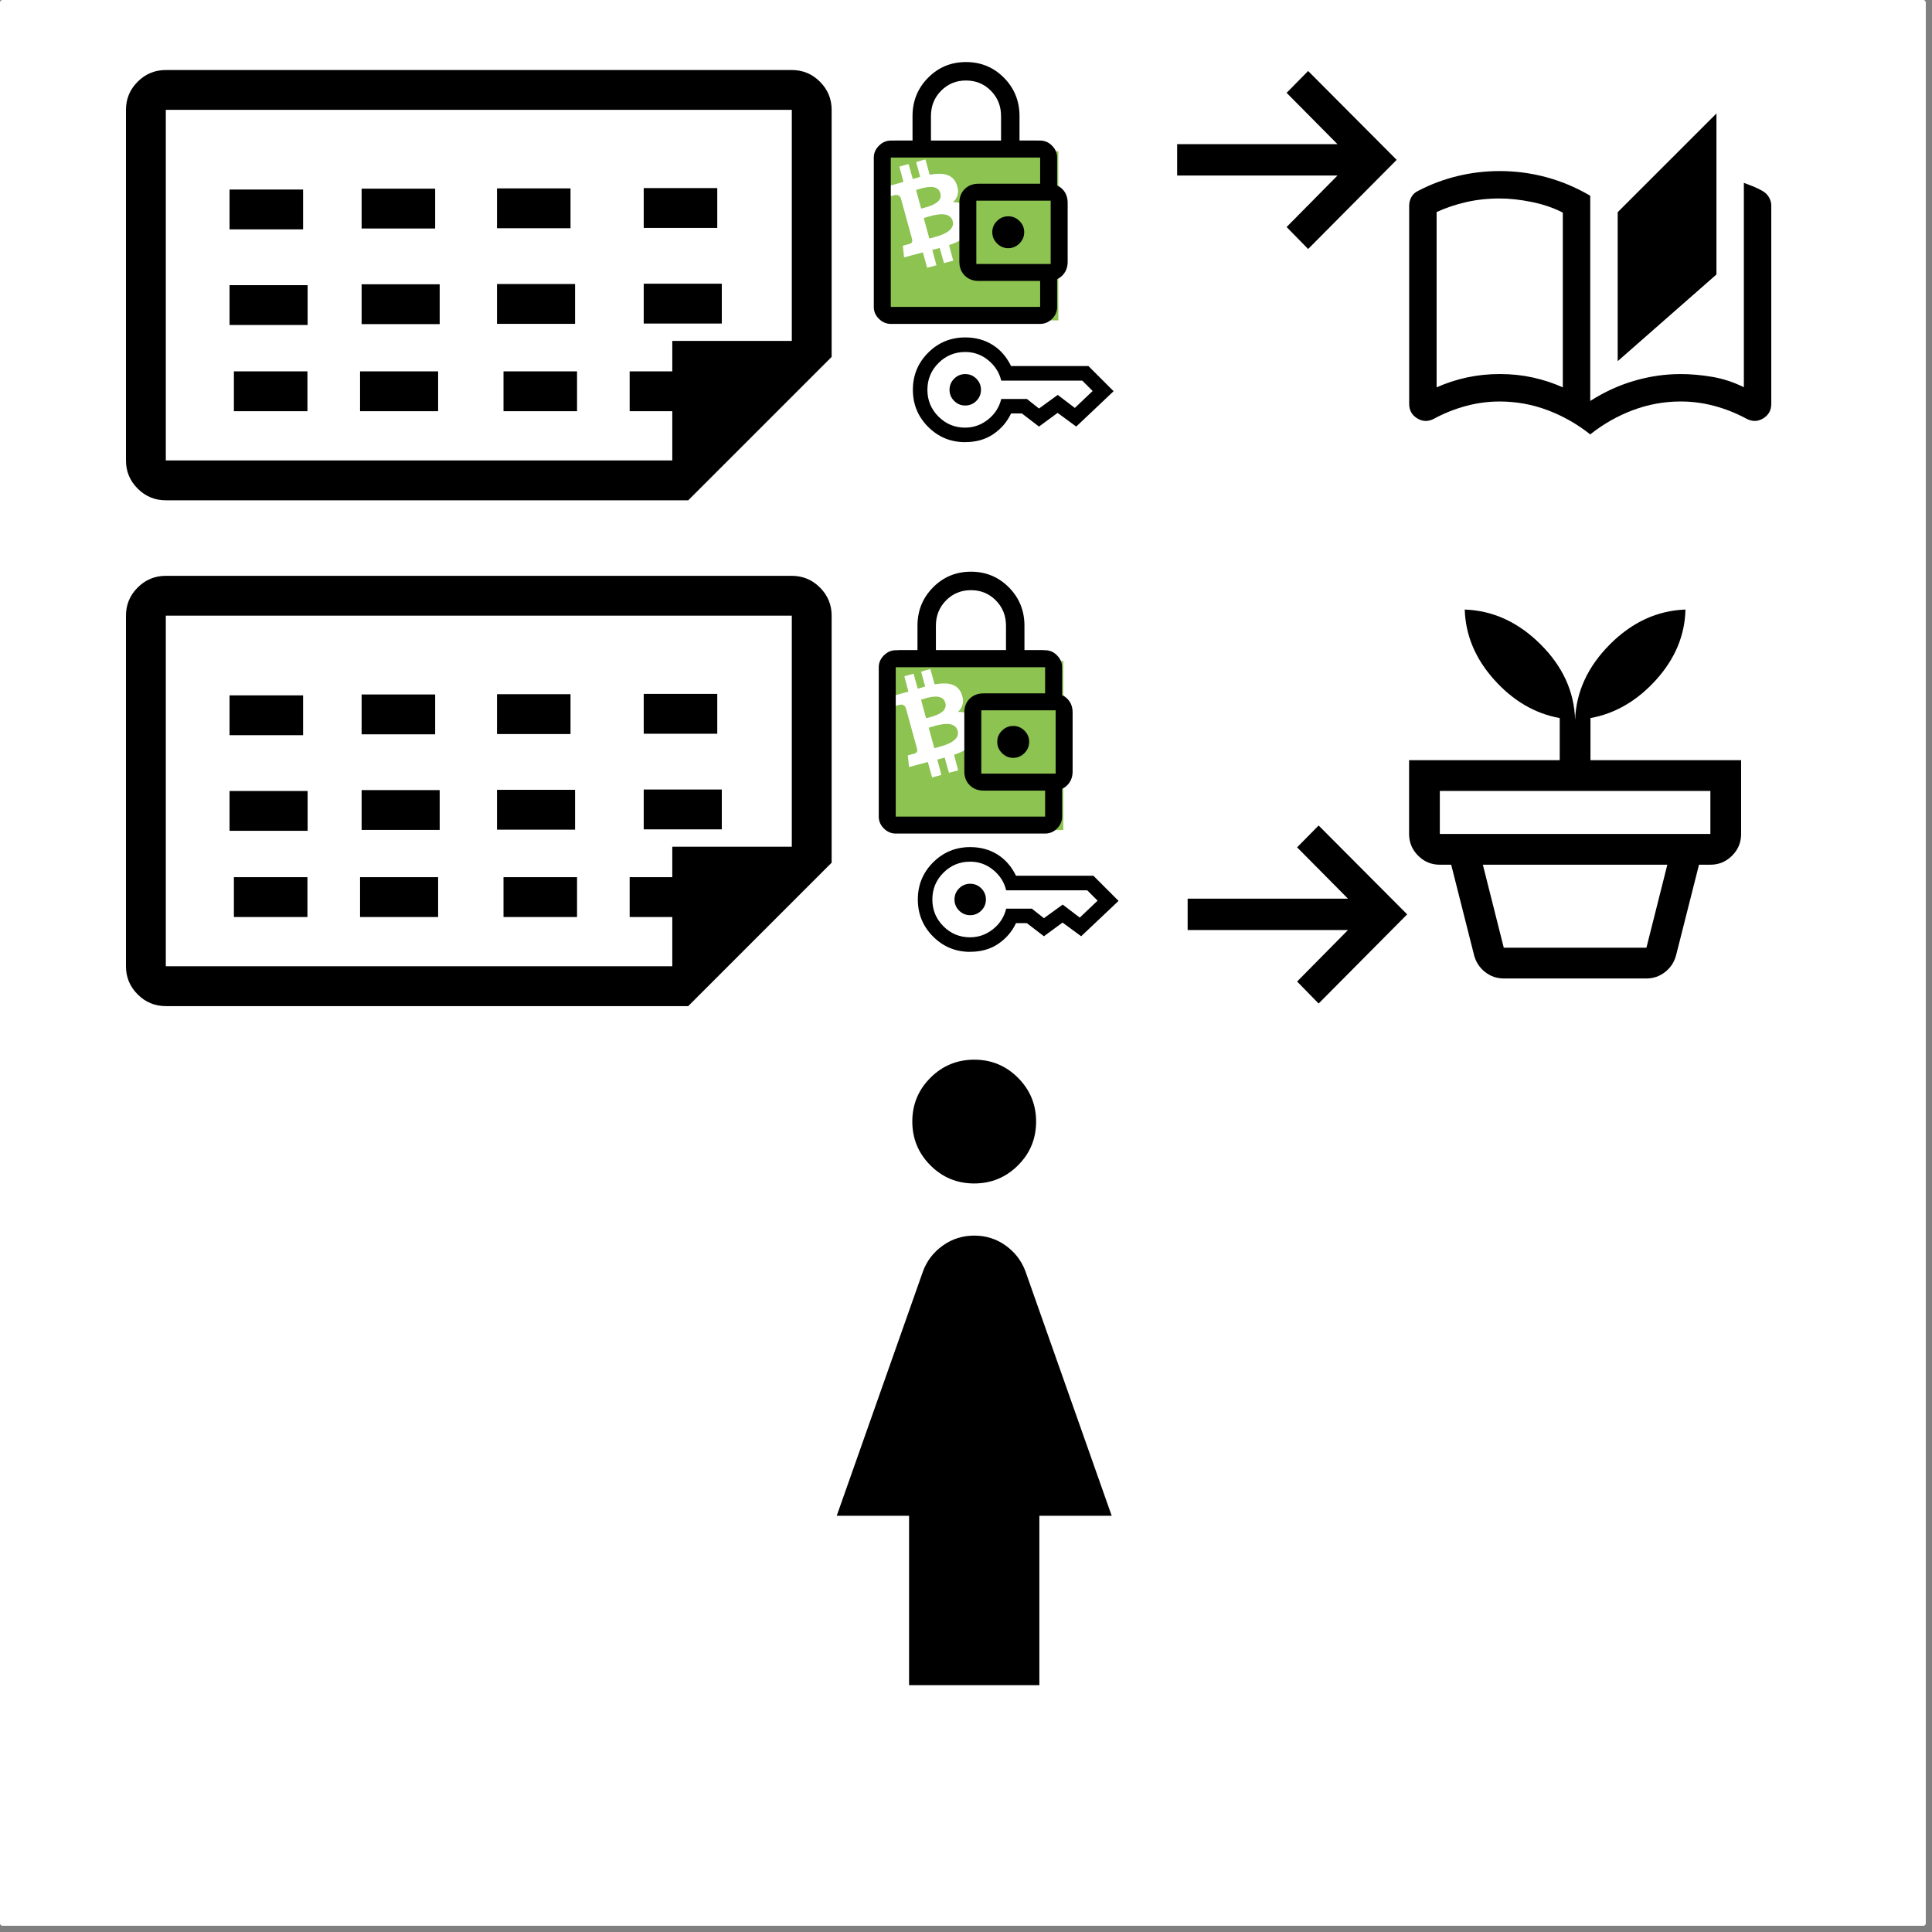 <?xml version="1.0" encoding="UTF-8" standalone="no"?>
<svg
   xmlns:dc="http://purl.org/dc/elements/1.1/"
   xmlns:cc="http://creativecommons.org/ns#"
   xmlns:rdf="http://www.w3.org/1999/02/22-rdf-syntax-ns#"
   xmlns:svg="http://www.w3.org/2000/svg"
   xmlns="http://www.w3.org/2000/svg"
   xmlns:sodipodi="http://sodipodi.sourceforge.net/DTD/sodipodi-0.dtd"
   xmlns:inkscape="http://www.inkscape.org/namespaces/inkscape"
   width="400"
   height="400"
   version="1.1"
   viewBox="0 0 105.83 105.83"
   id="svg11865"
   sodipodi:docname="05.svg"
   inkscape:version="1.0.2 (e86c870879, 2021-01-15)">
  <rect x="0" y="0" width="105.83" height="105.83" fill="#808080" stroke="none"/>
  <defs
     id="defs11869" />
  <sodipodi:namedview
     pagecolor="#ffffff"
     bordercolor="#666666"
     borderopacity="1"
     objecttolerance="10"
     gridtolerance="10"
     guidetolerance="10"
     inkscape:pageopacity="0"
     inkscape:pageshadow="2"
     inkscape:window-width="1647"
     inkscape:window-height="883"
     id="namedview11867"
     showgrid="false"
     inkscape:zoom="1.9643843"
     inkscape:cx="168.24018"
     inkscape:cy="71.799159"
     inkscape:window-x="0"
     inkscape:window-y="0"
     inkscape:window-maximized="0"
     inkscape:current-layer="svg11865"
     inkscape:document-rotation="0" />
  <rect
     width="105.49"
     height="105.49"
     ry=".133"
     fill="#fff"
     id="rect11815" />
  <g
     stroke-width=".025"
     id="g11823">
    <path
       d="m82.373 51.914h7.814l1.145-4.547h-10.105zm0 1.684q-0.573 0-1.024-0.354-0.451-0.354-0.601-0.917l-1.255-4.96h13.574l-1.255 4.96q-0.15 0.563-0.601 0.917-0.451 0.354-1.024 0.354zm-3.503-7.915h14.82v-2.358h-14.82zm7.41-6.248q0.084-2.307 1.903-4.135 1.819-1.827 4.143-1.911-0.051 2.122-1.608 3.848-1.558 1.726-3.596 2.097v2.307h8.252v4.042q0 0.695-0.495 1.189t-1.189 0.495h-14.82q-0.695 0-1.189-0.495t-0.495-1.189v-4.042h8.252v-2.307q-2.038-0.37-3.587-2.097-1.549-1.726-1.617-3.848 2.324 0.084 4.151 1.903 1.827 1.819 1.895 4.143z"
       id="path11817" />
    <path
       d="m72.231 54.97-1.179-1.204 2.787-2.821h-8.783v-1.718h8.783l-2.787-2.812 1.179-1.196 4.85 4.867z"
       id="path11819" />
    <path
       d="m71.656 13.64-1.179-1.204 2.787-2.821h-8.783v-1.718h8.783l-2.787-2.812 1.179-1.196 4.85 4.867z"
       id="path11821" />
  </g>
  <path
     d="m53.361 64.827q-1.406 0-2.397-0.994-0.99-0.994-0.99-2.4t0.994-2.397q0.994-0.99 2.4-0.99t2.397 0.994q0.99 0.994 0.99 2.4 0 1.406-0.994 2.397-0.994 0.99-2.4 0.99zm-3.565 27.481v-9.279h-3.962l4.729-13.401q0.321-0.857 1.084-1.401 0.763-0.544 1.722-0.544 0.959 0 1.718 0.544 0.758 0.544 1.08 1.401l4.729 13.401h-3.962v9.279z"
     stroke-width=".054"
     id="path11825" />
  <g
     transform="translate(-.171 -.171)"
     id="g11843">
    <g
       transform="matrix(.695 0 0 .695 -.245 -6.611)"
       stroke-width=".047"
       id="g11841">
      <path
         d="m13.667 46.05h39.919v-9.421h9.42v-18.213h-49.339zm0 3.14c-0.864 0-1.603-0.307-2.218-0.922-0.615-0.615-0.922-1.354-0.922-2.218v-27.633c0-0.864 0.307-1.603 0.922-2.218 0.615-0.615 1.354-0.922 2.218-0.922h49.339c0.864 0 1.603 0.307 2.218 0.922 0.615 0.615 0.922 1.354 0.922 2.218v19.469l-11.305 11.305zm5.024-13.817v-3.14h6.153v3.14zm0-7.536v-3.14h5.796v3.14zm-5.024 18.213v-27.633z"
         id="path11829" />
      <path
         d="m29.1 35.304v-3.14h6.153v3.14zm0-7.536v-3.14h5.796v3.14z"
         id="path11831" />
      <path
         d="m39.77 35.283v-3.14h6.153v3.14zm0-7.536v-3.14h5.796v3.14z"
         id="path11833" />
      <path
         d="m51.335 35.259v-3.14h6.153v3.14zm0-7.536v-3.14h5.796v3.14z"
         id="path11835" />
      <path
         d="m28.977 42.168v-3.14h6.153v3.14zm-9.943 0v-3.14h5.796v3.14z"
         id="path11837" />
      <path
         d="m50.226 42.168v-3.14h6.153v3.14zm-9.943 0v-3.14h5.796v3.14z"
         id="path11839" />
    </g>
  </g>
  <g
     transform="translate(-.171 .752)"
     id="g11861">
    <g
       transform="matrix(.695 0 0 .695 -.245 20.173)"
       stroke-width=".047"
       id="g11859">
      <path
         d="m13.667 46.05h39.919v-9.421h9.42v-18.213h-49.339zm0 3.14c-0.864 0-1.603-0.307-2.218-0.922-0.615-0.615-0.922-1.354-0.922-2.218v-27.633c0-0.864 0.307-1.603 0.922-2.218 0.615-0.615 1.354-0.922 2.218-0.922h49.339c0.864 0 1.603 0.307 2.218 0.922 0.615 0.615 0.922 1.354 0.922 2.218v19.469l-11.305 11.305zm5.024-13.817v-3.14h6.153v3.14zm0-7.536v-3.14h5.796v3.14zm-5.024 18.213v-27.633z"
         id="path11847" />
      <path
         d="m29.1 35.304v-3.14h6.153v3.14zm0-7.536v-3.14h5.796v3.14z"
         id="path11849" />
      <path
         d="m39.77 35.283v-3.14h6.153v3.14zm0-7.536v-3.14h5.796v3.14z"
         id="path11851" />
      <path
         d="m51.335 35.259v-3.14h6.153v3.14zm0-7.536v-3.14h5.796v3.14z"
         id="path11853" />
      <path
         d="m28.977 42.168v-3.14h6.153v3.14zm-9.943 0v-3.14h5.796v3.14z"
         id="path11855" />
      <path
         d="m50.226 42.168v-3.14h6.153v3.14zm-9.943 0v-3.14h5.796v3.14z"
         id="path11857" />
    </g>
  </g>
  <path
     d="m87.11 23.796q-1.082-0.857-2.344-1.33-1.262-0.473-2.615-0.473-0.947 0-1.86 0.248-0.913 0.248-1.747 0.699-0.473 0.248-0.913-0.023-0.44-0.271-0.44-0.789v-10.865q0-0.248 0.124-0.473 0.124-0.225 0.372-0.338 1.037-0.541 2.164-0.811 1.127-0.271 2.299-0.271 1.307 0 2.558 0.338 1.251 0.338 2.401 1.014v11.241q1.15-0.736 2.412-1.105 1.262-0.368 2.547-0.368 0.811 0 1.709 0.15 0.898 0.15 1.747 0.571v-11.196q0.261 0.094 0.514 0.197 0.253 0.103 0.493 0.239 0.233 0.128 0.364 0.348 0.131 0.221 0.131 0.463v10.865q0 0.518-0.44 0.789-0.44 0.271-0.913 0.023-0.834-0.451-1.747-0.699-0.913-0.248-1.86-0.248-1.353 0-2.615 0.473-1.262 0.473-2.344 1.33zm1.503-4.012v-8.16l5.41-5.41v8.821zm-3.006 1.435v-9.573q-0.759-0.391-1.702-0.582-0.943-0.192-1.754-0.192-0.984 0-1.856 0.203-0.872 0.203-1.601 0.541v9.602q0.789-0.353 1.657-0.541 0.868-0.188 1.807-0.188 0.939 0 1.8 0.188 0.86 0.188 1.649 0.541zm0 0v-9.573z"
     stroke-width=".023"
     id="path11863" />
  <path
     d="m 50.996,7.704 h 3.839 v -1.344 c 0,-0.552 -0.185,-1.015 -0.556,-1.389 -0.37,-0.374 -0.825,-0.561 -1.364,-0.561 -0.539,0 -0.993,0.187 -1.364,0.561 -0.37,0.374 -0.556,0.837 -0.556,1.389 z m 2.748,8.425 h -4.667 c -0.266,0 -0.501,-0.102 -0.705,-0.306 -0.204,-0.204 -0.306,-0.439 -0.306,-0.705 V 8.714 c 0,-0.266 0.102,-0.501 0.306,-0.705 0.204,-0.204 0.439,-0.306 0.705,-0.306 h 0.909 v -1.344 c 0,-0.825 0.284,-1.525 0.851,-2.099 0.567,-0.574 1.26,-0.861 2.079,-0.861 0.818,0 1.511,0.287 2.079,0.861 0.567,0.574 0.851,1.274 0.851,2.099 v 1.344 h 0.909 c 0.266,0 0.501,0.102 0.705,0.306 0.204,0.204 0.306,0.439 0.306,0.705 v 1.142 c -0.148,-0.04 -0.302,-0.069 -0.462,-0.086 -0.16,-0.017 -0.343,-0.025 -0.548,-0.025 v -1.03 h -7.678 v 6.405 h 4.112 c 0.074,0.195 0.152,0.368 0.232,0.518 0.081,0.15 0.189,0.314 0.323,0.493 z m -4.667,-7.415 v 6.405 z"
     stroke-width="0.015"
     id="path26-7-3" />
  <g
     transform="matrix(0.961,0,0,0.961,-30.314,-48.384)"
     id="g14-3-7">
    <g
       transform="matrix(0.01,0,0,0.01,80.698,59.929)"
       id="g58-6-7-4">
      <rect
         style="fill:#8dc351;fill-opacity:1;stroke-width:65.595;stroke-linejoin:round;stroke-dashoffset:7.35"
         id="rect3960-5-5"
         width="1000.355"
         height="963.94"
         x="116.863"
         y="-95.88" />
      <g
         transform="matrix(0.042,0,0,0.042,75.616,54.993)"
         fill="#8dc351"
         id="g52-2-9-2">
        <path
           d="m 7525,15989 c -349,-23 -745,-74 -1074,-139 -1411,-279 -2741,-944 -3806,-1903 -103,-94 -479,-466 -575,-572 -245,-266 -540,-648 -754,-974 -84,-128 -216,-339 -216,-346 0,-2 -17,-32 -38,-66 -48,-80 -130,-233 -220,-414 C 359,10611 82,9566 10,8445 -3,8240 -3,7750 10,7545 113,5935 655,4458 1610,3185 c 239,-319 428,-535 744,-850 286,-286 436,-420 706,-632 C 4666,442 6732,-162 8765,35 c 1734,169 3354,891 4645,2071 632,577 1156,1241 1589,2014 64,113 231,450 301,605 345,767 574,1625 659,2470 32,311 41,496 41,810 0,808 -118,1588 -356,2359 -526,1697 -1613,3186 -3064,4197 -1216,848 -2616,1332 -4135,1429 -181,11 -740,11 -920,-1 z"
           id="path50-9-2-5" />
      </g>
      <g
         transform="matrix(0.061,0,0,0.061,-103.828,-229.35)"
         fill="#ffffff"
         id="g56-1-2-4">
        <path
           d="m 7751,13046 c -6,-17 -62,-222 -127,-456 -195,-713 -262,-951 -266,-956 -3,-2 -398,103 -879,234 -481,131 -875,238 -877,237 -3,-3 -112,-1041 -112,-1071 0,-17 8,-23 33,-28 75,-14 558,-147 627,-172 101,-38 181,-113 204,-193 28,-95 21,-155 -43,-390 -33,-119 -139,-504 -236,-856 -97,-352 -239,-867 -315,-1145 -76,-278 -193,-703 -260,-945 -67,-242 -142,-514 -166,-605 -25,-91 -57,-185 -72,-210 -44,-77 -110,-138 -190,-177 -67,-34 -84,-38 -171,-41 -134,-6 -233,16 -734,162 -81,23 -120,30 -122,22 -7,-20 -247,-901 -249,-910 0,-4 87,-33 194,-62 107,-30 499,-138 870,-241 371,-102 678,-189 682,-192 4,-3 -81,-323 -188,-711 -107,-388 -192,-710 -190,-715 2,-6 28,-17 57,-24 30,-8 222,-61 428,-117 206,-57 376,-103 377,-101 1,1 88,315 193,697 106,382 194,696 196,698 2,2 137,-35 302,-83 164,-48 318,-92 343,-100 35,-10 44,-17 42,-31 -2,-11 -87,-320 -188,-689 -101,-368 -184,-674 -184,-680 0,-9 858,-250 865,-243 2,2 91,322 198,711 107,389 196,710 199,712 2,3 42,-2 89,-10 416,-74 899,-94 1184,-51 672,104 1078,440 1283,1061 196,592 97,1085 -302,1499 l -73,76 h 118 c 828,0 1344,393 1564,1190 130,470 135,910 15,1273 -41,126 -137,313 -218,427 -145,205 -419,444 -699,612 -277,166 -754,378 -1083,483 -30,10 -58,20 -62,24 -4,3 71,290 166,636 96,347 185,671 198,721 l 25,91 -426,117 c -234,64 -431,116 -436,116 -6,0 -98,-318 -204,-707 -107,-390 -195,-709 -196,-710 -1,-2 -143,35 -316,81 -173,46 -329,87 -346,91 -18,3 -33,12 -33,18 0,11 16,68 259,952 71,259 128,471 126,473 -1,1 -196,56 -433,121 l -431,118 z m 442,-2762 c 928,-243 1429,-470 1733,-785 93,-98 132,-151 179,-252 54,-113 70,-186 69,-317 0,-211 -79,-419 -214,-563 -317,-339 -883,-384 -1824,-143 -226,58 -696,197 -696,207 0,4 117,433 260,953 143,520 260,948 260,951 0,10 22,5 233,-51 z M 7391,7495 c 657,-172 1015,-321 1295,-540 97,-76 161,-145 225,-243 60,-91 87,-161 107,-277 19,-113 7,-234 -39,-369 -102,-305 -310,-473 -660,-532 -82,-13 -140,-16 -298,-11 -227,6 -400,32 -681,103 -171,42 -609,170 -618,179 -4,4 126,484 431,1588 24,87 46,147 53,147 6,0 90,-20 185,-45 z"
           fill="#ffffff"
           id="path54-2-8-7" />
      </g>
    </g>
    <path
       d="m 89.015,64.495 q 0.368,0 0.639,-0.271 0.271,-0.271 0.271,-0.643 0,-0.373 -0.271,-0.639 -0.271,-0.266 -0.639,-0.266 -0.368,0 -0.639,0.266 -0.271,0.266 -0.271,0.639 0,0.372 0.271,0.643 0.271,0.271 0.639,0.271 z m -6.696,2.835 v 0.513 -8.514 z m 0,1.48 q -0.382,0 -0.675,-0.288 -0.293,-0.288 -0.293,-0.68 v -8.514 q 0,-0.382 0.293,-0.675 0.293,-0.293 0.675,-0.293 h 8.514 q 0.392,0 0.68,0.293 0.288,0.293 0.288,0.675 v 1.78 h -0.968 v -1.78 h -8.514 v 8.514 h 8.514 v -1.771 h 0.968 v 1.771 q 0,0.392 -0.288,0.68 -0.288,0.288 -0.68,0.288 z m 5.012,-2.448 q -0.489,0 -0.796,-0.307 -0.307,-0.307 -0.307,-0.786 v -3.357 q 0,-0.489 0.307,-0.791 0.307,-0.302 0.796,-0.302 h 3.967 q 0.489,0 0.796,0.302 0.307,0.302 0.307,0.791 v 3.357 q 0,0.479 -0.307,0.786 -0.307,0.307 -0.796,0.307 z m 4.102,-0.968 v -3.609 h -4.238 v 3.609 z"
       stroke-width="0.015"
       id="path12-9-4" />
  </g>
  <path
     d="m 52.874,22.213 q -0.355,0 -0.608,-0.253 -0.253,-0.253 -0.253,-0.608 0,-0.355 0.253,-0.608 0.253,-0.253 0.608,-0.253 0.355,0 0.608,0.253 0.253,0.253 0.253,0.608 0,0.355 -0.253,0.608 -0.253,0.253 -0.608,0.253 z m 0,2.008 q -1.195,0 -2.032,-0.837 -0.837,-0.837 -0.837,-2.032 0,-1.195 0.837,-2.032 0.837,-0.837 2.032,-0.837 0.841,0 1.488,0.402 0.647,0.402 1.022,1.167 h 4.239 l 1.378,1.378 -2.048,1.936 -1.02,-0.749 -1.02,0.749 -0.936,-0.717 h -0.594 q -0.327,0.693 -0.97,1.131 -0.643,0.438 -1.54,0.438 z m 0,-0.797 q 0.685,0 1.245,-0.442 0.56,-0.442 0.727,-1.127 h 1.406 l 0.661,0.522 1.028,-0.745 0.936,0.713 0.976,-0.928 -0.566,-0.566 h -4.442 q -0.151,-0.653 -0.703,-1.112 -0.552,-0.458 -1.269,-0.458 -0.861,0 -1.466,0.606 -0.606,0.606 -0.606,1.466 0,0.861 0.606,1.466 0.606,0.606 1.466,0.606 z"
     stroke-width="0.012"
     id="path5695-4" />
  <path
     d="m 51.267,35.622 h 3.839 v -1.344 c 0,-0.552 -0.185,-1.015 -0.556,-1.389 -0.37,-0.374 -0.825,-0.561 -1.364,-0.561 -0.539,0 -0.993,0.187 -1.364,0.561 -0.37,0.374 -0.556,0.837 -0.556,1.389 z m 2.748,8.425 h -4.667 c -0.266,0 -0.501,-0.102 -0.705,-0.306 -0.204,-0.204 -0.306,-0.439 -0.306,-0.705 v -6.405 c 0,-0.266 0.102,-0.501 0.306,-0.705 0.204,-0.204 0.439,-0.306 0.705,-0.306 h 0.909 v -1.344 c 0,-0.825 0.284,-1.525 0.851,-2.099 0.567,-0.574 1.26,-0.861 2.079,-0.861 0.818,0 1.511,0.287 2.079,0.861 0.567,0.574 0.851,1.274 0.851,2.099 v 1.344 h 0.909 c 0.266,0 0.501,0.102 0.705,0.306 0.204,0.204 0.306,0.439 0.306,0.705 v 1.142 c -0.148,-0.04 -0.302,-0.069 -0.462,-0.086 -0.16,-0.017 -0.343,-0.025 -0.548,-0.025 v -1.03 h -7.678 v 6.405 h 4.112 c 0.074,0.195 0.152,0.368 0.232,0.518 0.081,0.15 0.189,0.314 0.323,0.493 z m -4.667,-7.415 v 6.405 z"
     stroke-width="0.015"
     id="path26-7-3-3" />
  <g
     transform="matrix(0.961,0,0,0.961,-30.042,-20.466)"
     id="g14-3-7-0">
    <g
       transform="matrix(0.01,0,0,0.01,80.698,59.929)"
       id="g58-6-7-4-7">
      <rect
         style="fill:#8dc351;fill-opacity:1;stroke-width:65.595;stroke-linejoin:round;stroke-dashoffset:7.35"
         id="rect3960-5-5-8"
         width="1000.355"
         height="963.94"
         x="116.863"
         y="-95.88" />
      <g
         transform="matrix(0.042,0,0,0.042,75.616,54.993)"
         fill="#8dc351"
         id="g52-2-9-2-6">
        <path
           d="m 7525,15989 c -349,-23 -745,-74 -1074,-139 -1411,-279 -2741,-944 -3806,-1903 -103,-94 -479,-466 -575,-572 -245,-266 -540,-648 -754,-974 -84,-128 -216,-339 -216,-346 0,-2 -17,-32 -38,-66 -48,-80 -130,-233 -220,-414 C 359,10611 82,9566 10,8445 -3,8240 -3,7750 10,7545 113,5935 655,4458 1610,3185 c 239,-319 428,-535 744,-850 286,-286 436,-420 706,-632 C 4666,442 6732,-162 8765,35 c 1734,169 3354,891 4645,2071 632,577 1156,1241 1589,2014 64,113 231,450 301,605 345,767 574,1625 659,2470 32,311 41,496 41,810 0,808 -118,1588 -356,2359 -526,1697 -1613,3186 -3064,4197 -1216,848 -2616,1332 -4135,1429 -181,11 -740,11 -920,-1 z"
           id="path50-9-2-5-8" />
      </g>
      <g
         transform="matrix(0.061,0,0,0.061,-103.828,-229.35)"
         fill="#ffffff"
         id="g56-1-2-4-8">
        <path
           d="m 7751,13046 c -6,-17 -62,-222 -127,-456 -195,-713 -262,-951 -266,-956 -3,-2 -398,103 -879,234 -481,131 -875,238 -877,237 -3,-3 -112,-1041 -112,-1071 0,-17 8,-23 33,-28 75,-14 558,-147 627,-172 101,-38 181,-113 204,-193 28,-95 21,-155 -43,-390 -33,-119 -139,-504 -236,-856 -97,-352 -239,-867 -315,-1145 -76,-278 -193,-703 -260,-945 -67,-242 -142,-514 -166,-605 -25,-91 -57,-185 -72,-210 -44,-77 -110,-138 -190,-177 -67,-34 -84,-38 -171,-41 -134,-6 -233,16 -734,162 -81,23 -120,30 -122,22 -7,-20 -247,-901 -249,-910 0,-4 87,-33 194,-62 107,-30 499,-138 870,-241 371,-102 678,-189 682,-192 4,-3 -81,-323 -188,-711 -107,-388 -192,-710 -190,-715 2,-6 28,-17 57,-24 30,-8 222,-61 428,-117 206,-57 376,-103 377,-101 1,1 88,315 193,697 106,382 194,696 196,698 2,2 137,-35 302,-83 164,-48 318,-92 343,-100 35,-10 44,-17 42,-31 -2,-11 -87,-320 -188,-689 -101,-368 -184,-674 -184,-680 0,-9 858,-250 865,-243 2,2 91,322 198,711 107,389 196,710 199,712 2,3 42,-2 89,-10 416,-74 899,-94 1184,-51 672,104 1078,440 1283,1061 196,592 97,1085 -302,1499 l -73,76 h 118 c 828,0 1344,393 1564,1190 130,470 135,910 15,1273 -41,126 -137,313 -218,427 -145,205 -419,444 -699,612 -277,166 -754,378 -1083,483 -30,10 -58,20 -62,24 -4,3 71,290 166,636 96,347 185,671 198,721 l 25,91 -426,117 c -234,64 -431,116 -436,116 -6,0 -98,-318 -204,-707 -107,-390 -195,-709 -196,-710 -1,-2 -143,35 -316,81 -173,46 -329,87 -346,91 -18,3 -33,12 -33,18 0,11 16,68 259,952 71,259 128,471 126,473 -1,1 -196,56 -433,121 l -431,118 z m 442,-2762 c 928,-243 1429,-470 1733,-785 93,-98 132,-151 179,-252 54,-113 70,-186 69,-317 0,-211 -79,-419 -214,-563 -317,-339 -883,-384 -1824,-143 -226,58 -696,197 -696,207 0,4 117,433 260,953 143,520 260,948 260,951 0,10 22,5 233,-51 z M 7391,7495 c 657,-172 1015,-321 1295,-540 97,-76 161,-145 225,-243 60,-91 87,-161 107,-277 19,-113 7,-234 -39,-369 -102,-305 -310,-473 -660,-532 -82,-13 -140,-16 -298,-11 -227,6 -400,32 -681,103 -171,42 -609,170 -618,179 -4,4 126,484 431,1588 24,87 46,147 53,147 6,0 90,-20 185,-45 z"
           fill="#ffffff"
           id="path54-2-8-7-4" />
      </g>
    </g>
    <path
       d="m 89.015,64.495 q 0.368,0 0.639,-0.271 0.271,-0.271 0.271,-0.643 0,-0.373 -0.271,-0.639 -0.271,-0.266 -0.639,-0.266 -0.368,0 -0.639,0.266 -0.271,0.266 -0.271,0.639 0,0.372 0.271,0.643 0.271,0.271 0.639,0.271 z m -6.696,2.835 v 0.513 -8.514 z m 0,1.48 q -0.382,0 -0.675,-0.288 -0.293,-0.288 -0.293,-0.68 v -8.514 q 0,-0.382 0.293,-0.675 0.293,-0.293 0.675,-0.293 h 8.514 q 0.392,0 0.68,0.293 0.288,0.293 0.288,0.675 v 1.78 h -0.968 v -1.78 h -8.514 v 8.514 h 8.514 v -1.771 h 0.968 v 1.771 q 0,0.392 -0.288,0.68 -0.288,0.288 -0.68,0.288 z m 5.012,-2.448 q -0.489,0 -0.796,-0.307 -0.307,-0.307 -0.307,-0.786 v -3.357 q 0,-0.489 0.307,-0.791 0.307,-0.302 0.796,-0.302 h 3.967 q 0.489,0 0.796,0.302 0.307,0.302 0.307,0.791 v 3.357 q 0,0.479 -0.307,0.786 -0.307,0.307 -0.796,0.307 z m 4.102,-0.968 v -3.609 h -4.238 v 3.609 z"
       stroke-width="0.015"
       id="path12-9-4-3" />
  </g>
  <path
     d="m 53.145,50.132 q -0.355,0 -0.608,-0.253 -0.253,-0.253 -0.253,-0.608 0,-0.355 0.253,-0.608 0.253,-0.253 0.608,-0.253 0.355,0 0.608,0.253 0.253,0.253 0.253,0.608 0,0.355 -0.253,0.608 -0.253,0.253 -0.608,0.253 z m 0,2.008 q -1.195,0 -2.032,-0.837 -0.837,-0.837 -0.837,-2.032 0,-1.195 0.837,-2.032 0.837,-0.837 2.032,-0.837 0.841,0 1.488,0.402 0.647,0.402 1.022,1.167 h 4.239 l 1.378,1.378 -2.048,1.936 -1.02,-0.749 -1.02,0.749 -0.936,-0.717 h -0.594 q -0.327,0.693 -0.97,1.131 -0.643,0.438 -1.54,0.438 z m 0,-0.797 q 0.685,0 1.245,-0.442 0.56,-0.442 0.727,-1.127 h 1.406 l 0.661,0.522 1.028,-0.745 0.936,0.713 0.976,-0.928 -0.566,-0.566 h -4.442 q -0.151,-0.653 -0.703,-1.112 -0.552,-0.458 -1.269,-0.458 -0.861,0 -1.466,0.606 -0.606,0.606 -0.606,1.466 0,0.861 0.606,1.466 0.606,0.606 1.466,0.606 z"
     stroke-width="0.012"
     id="path5695-4-1" />
</svg>
